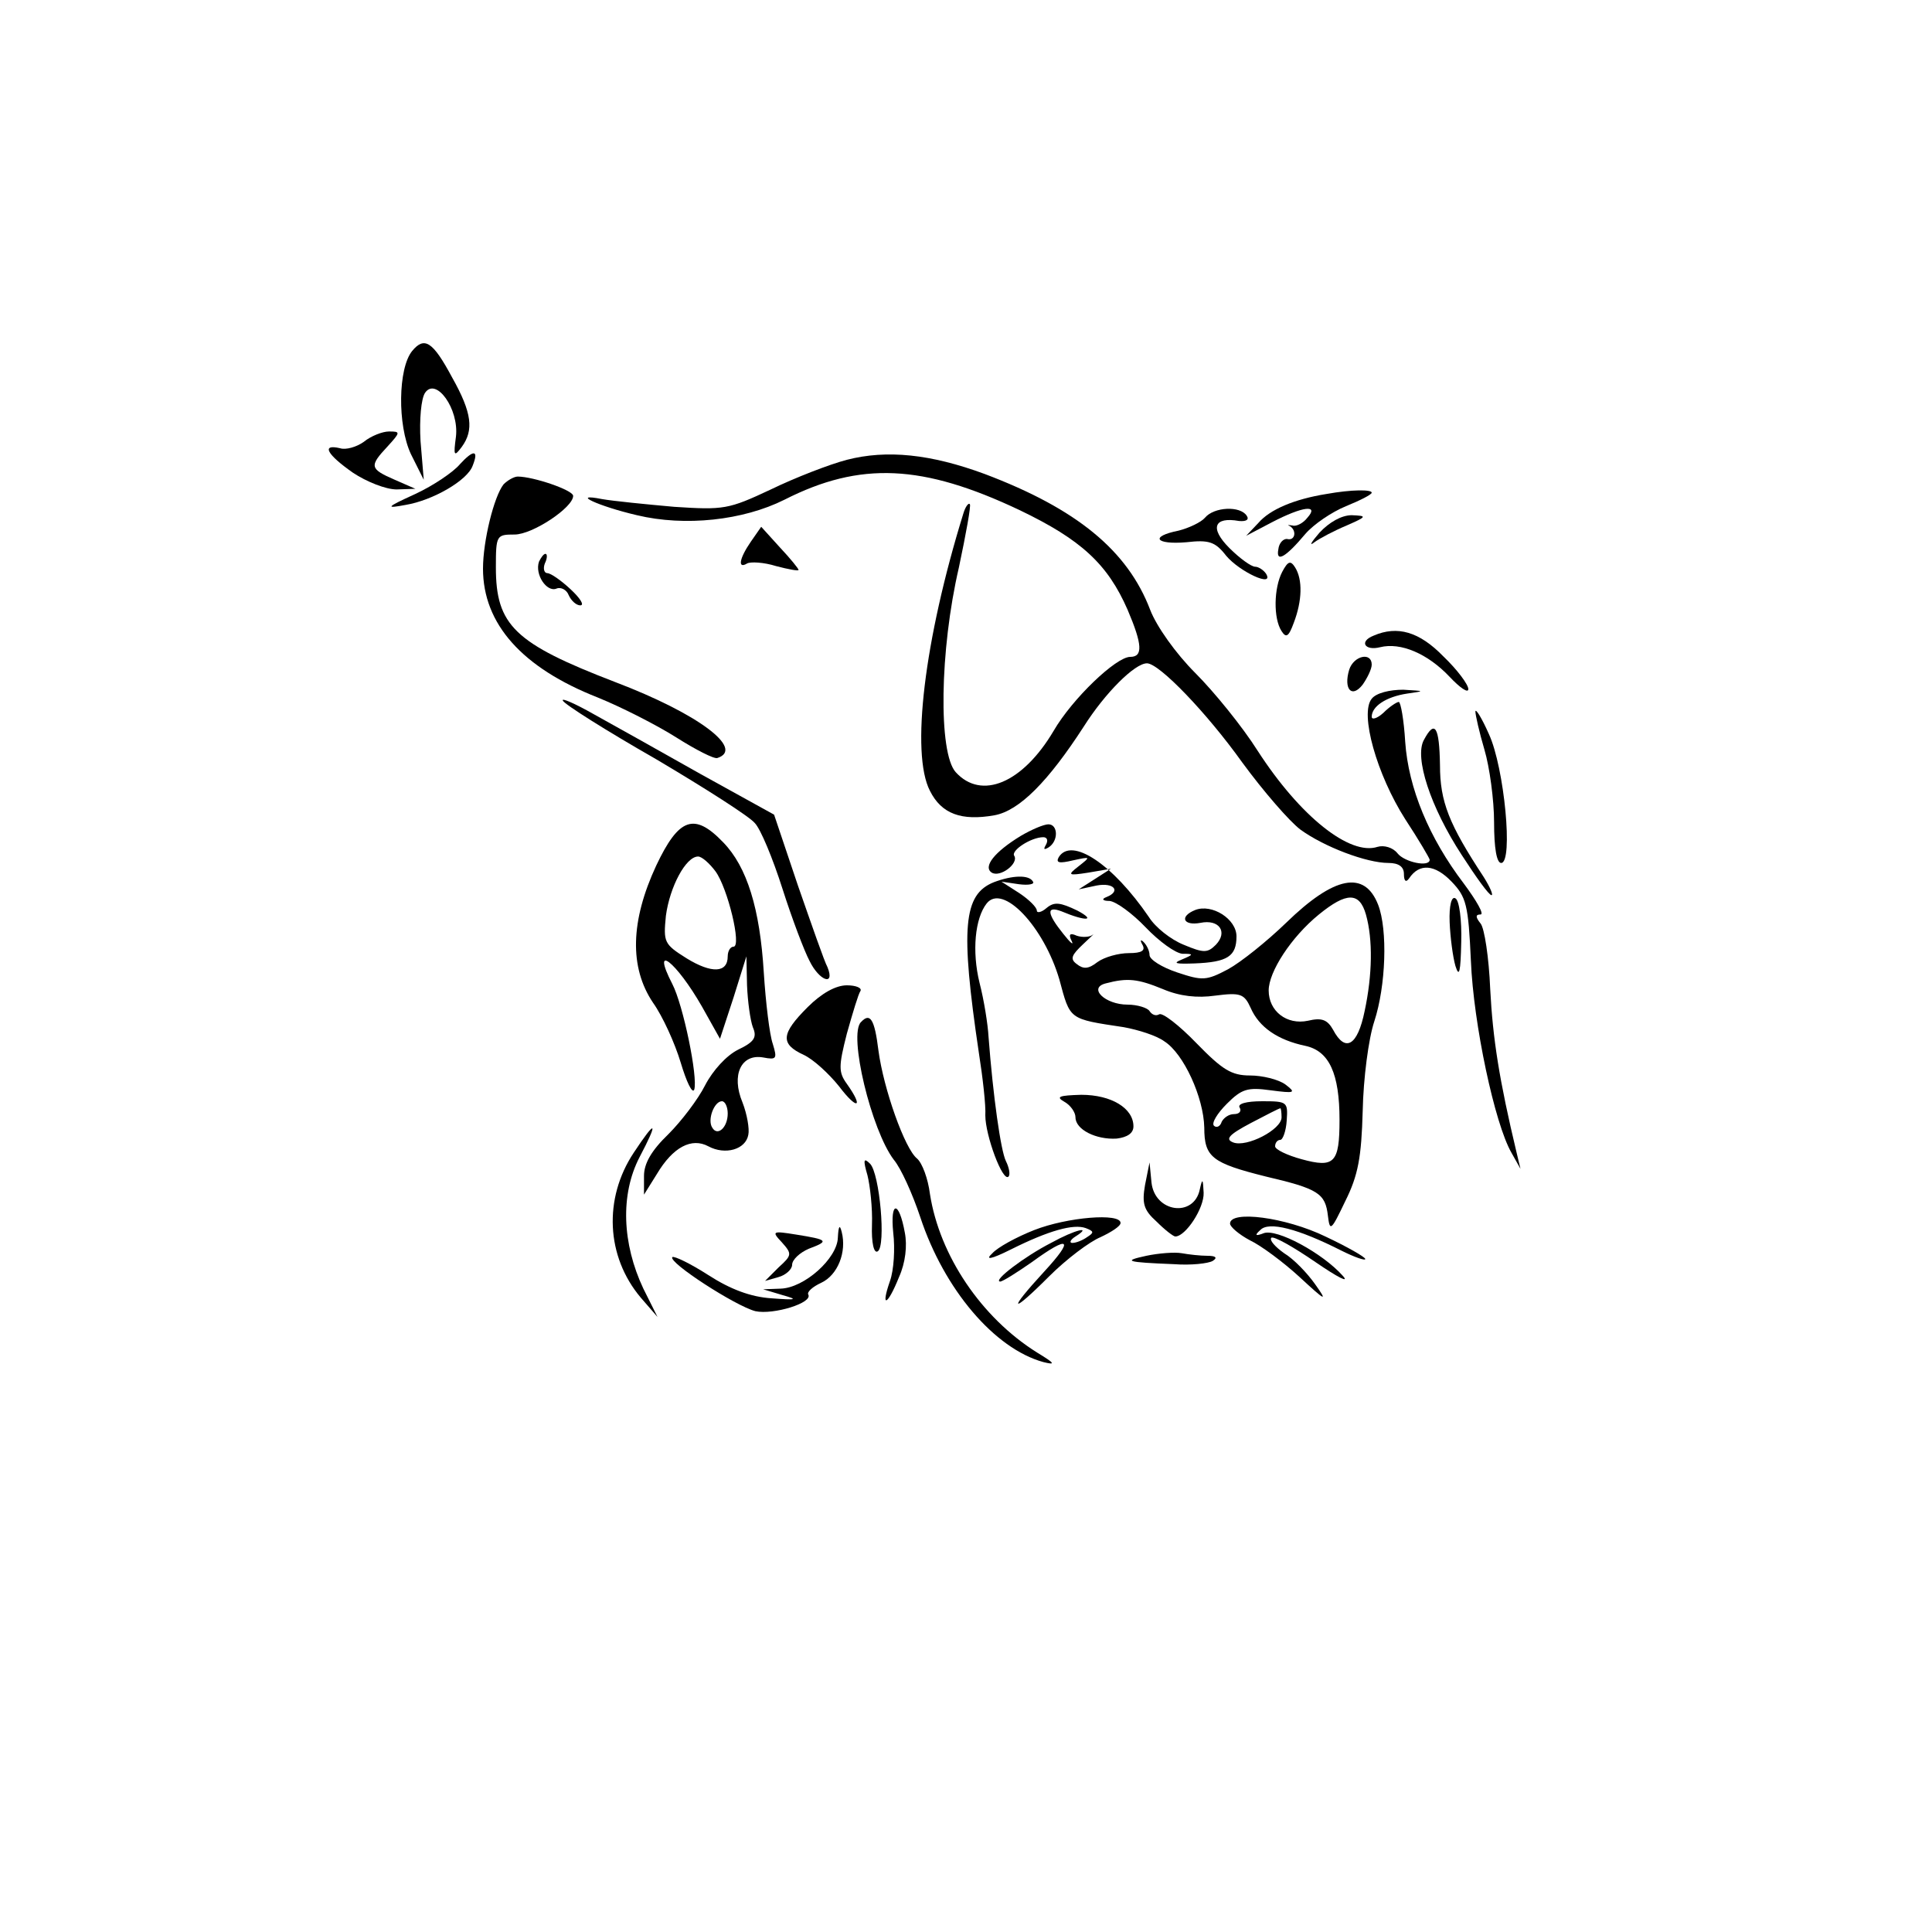 <?xml version="1.0" standalone="no"?>
<!DOCTYPE svg PUBLIC "-//W3C//DTD SVG 20010904//EN"
 "http://www.w3.org/TR/2001/REC-SVG-20010904/DTD/svg10.dtd">
<svg version="1.0" xmlns="http://www.w3.org/2000/svg"
 width="300pt" height="300pt" viewBox="0 0 300 300"
 preserveAspectRatio="xMidYMid meet">
<g transform="translate(0,300) scale(0.1,-0.1)"
fill="#000000" stroke="none">
<path d="M640 2455 c-22 -27 -23 -115 -2 -160 l20 -40 -5 60 c-2 34 1 66 7 75
17 25 53 -25 48 -68 -4 -30 -3 -32 9 -16 19 26 16 53 -15 108 -30 56 -43 64
-62 41z"/>
<path d="M565 2314 c-11 -8 -28 -13 -37 -10 -30 7 -20 -10 20 -38 21 -14 51
-26 68 -26 l29 1 -32 14 c-39 17 -40 21 -11 52 20 22 20 23 2 23 -10 0 -28 -7
-39 -16z"/>
<path d="M714 2279 c-10 -12 -41 -33 -69 -46 -46 -21 -47 -23 -15 -17 42 7 96
38 104 61 10 25 1 25 -20 2z"/>
<path d="M1315 2286 c-27 -7 -81 -28 -118 -46 -66 -31 -73 -32 -150 -27 -45 4
-95 9 -112 12 -51 10 -6 -11 54 -25 75 -18 165 -8 229 24 118 60 215 55 365
-16 96 -46 137 -84 168 -155 23 -54 24 -73 4 -73 -22 0 -90 -65 -119 -115 -48
-81 -112 -108 -152 -64 -27 30 -25 189 5 318 11 52 19 96 17 98 -2 3 -7 -4
-10 -14 -61 -197 -82 -373 -52 -431 18 -36 49 -47 100 -38 39 7 84 53 139 138
33 52 79 98 98 98 19 0 93 -77 148 -154 33 -45 73 -91 90 -104 37 -27 103 -52
137 -52 16 0 24 -6 24 -17 0 -11 3 -14 8 -7 16 24 40 22 66 -5 23 -24 26 -36
30 -123 4 -98 37 -253 63 -298 l14 -25 -6 25 c-27 113 -37 177 -41 254 -2 49
-9 95 -15 102 -8 10 -8 14 0 14 6 0 -6 21 -26 48 -54 71 -86 148 -91 220 -2
34 -7 62 -10 62 -3 0 -14 -7 -24 -17 -10 -9 -18 -11 -18 -6 0 16 22 31 55 36
28 4 28 4 -6 6 -21 0 -42 -5 -49 -14 -19 -23 8 -118 52 -187 21 -32 38 -61 38
-63 0 -12 -39 -4 -50 10 -7 9 -21 13 -31 10 -43 -14 -120 47 -186 149 -24 38
-68 92 -97 121 -30 30 -60 72 -70 98 -35 92 -114 157 -257 211 -84 31 -152 38
-214 22z"/>
<path d="M782 2248 c-15 -19 -32 -88 -32 -131 0 -86 61 -154 178 -200 37 -15
92 -43 122 -62 30 -19 59 -34 64 -32 43 14 -30 69 -159 118 -156 60 -185 88
-185 178 0 50 1 51 29 51 28 0 91 42 91 60 0 9 -62 30 -86 30 -6 0 -16 -6 -22
-12z"/>
<path d="M2060 2233 c-50 -8 -88 -24 -106 -45 l-19 -20 40 21 c48 25 74 28 55
7 -6 -8 -17 -14 -23 -12 -7 1 -9 1 -4 -1 11 -7 8 -23 -4 -20 -6 1 -13 -6 -14
-16 -4 -21 11 -13 42 24 13 15 41 34 63 43 22 9 40 18 40 21 0 5 -31 5 -70 -2z"/>
<path d="M1871 2196 c-6 -7 -25 -16 -41 -20 -45 -9 -36 -22 12 -18 35 4 45 1
62 -21 21 -25 75 -50 62 -28 -4 6 -12 11 -17 11 -6 0 -24 13 -40 29 -31 31
-24 49 15 42 11 -1 16 2 12 8 -10 16 -51 14 -65 -3z"/>
<path d="M2049 2173 c-13 -15 -17 -22 -8 -15 8 6 31 18 50 26 32 14 32 15 8
16 -16 0 -35 -11 -50 -27z"/>
<path d="M1166 2159 c-18 -26 -21 -43 -6 -34 5 3 26 2 45 -4 19 -5 35 -8 35
-6 0 2 -13 18 -29 35 l-29 32 -16 -23z"/>
<path d="M837 2128 c-7 -20 12 -48 27 -42 7 3 16 -2 19 -10 4 -9 12 -16 18
-16 7 0 0 11 -15 25 -15 14 -31 25 -36 25 -5 0 -7 7 -4 15 4 8 4 15 1 15 -3 0
-7 -6 -10 -12z"/>
<path d="M1991 2112 c-13 -25 -14 -72 -1 -92 7 -11 11 -9 19 13 13 34 14 67 2
86 -7 11 -11 10 -20 -7z"/>
<path d="M2133 2013 c-23 -9 -14 -24 10 -18 32 8 74 -10 108 -46 16 -17 29
-26 29 -19 0 7 -17 30 -39 51 -37 38 -71 48 -108 32z"/>
<path d="M2095 1960 c-9 -30 4 -45 21 -23 7 10 14 24 14 31 0 20 -28 14 -35
-8z"/>
<path d="M874 1912 c3 -6 68 -47 145 -91 76 -45 145 -89 153 -99 9 -9 28 -55
43 -102 15 -47 34 -97 42 -112 15 -31 40 -40 28 -10 -5 9 -25 67 -46 127 l-37
110 -114 63 c-62 35 -137 77 -166 93 -30 17 -51 26 -48 21z"/>
<path d="M2291 1895 c0 -5 6 -32 14 -59 8 -27 15 -78 15 -113 0 -40 4 -63 11
-63 19 0 5 148 -19 200 -11 25 -21 41 -21 35z"/>
<path d="M2211 1851 c-15 -27 10 -104 59 -179 22 -34 42 -62 46 -62 3 0 -2 12
-12 28 -54 82 -68 117 -68 174 -1 60 -8 71 -25 39z"/>
<path d="M1019 1656 c-40 -86 -42 -158 -5 -213 15 -21 34 -63 43 -93 9 -30 18
-49 21 -42 6 19 -17 131 -34 164 -34 66 6 35 46 -35 l28 -50 21 64 20 64 1
-45 c1 -25 5 -54 9 -65 7 -16 2 -23 -23 -35 -18 -9 -39 -32 -51 -55 -11 -22
-37 -56 -57 -76 -27 -26 -38 -46 -38 -65 l0 -29 20 32 c25 42 54 57 80 43 26
-14 58 -5 62 18 2 9 -2 32 -9 50 -18 43 -2 76 32 70 21 -4 22 -2 15 21 -5 14
-11 64 -14 111 -6 99 -26 164 -63 202 -45 47 -69 38 -104 -36z m92 -9 c19 -26
41 -117 28 -117 -5 0 -9 -7 -9 -15 0 -26 -25 -27 -64 -3 -35 22 -36 25 -32 66
6 45 31 92 50 92 6 0 18 -11 27 -23z m19 -376 c0 -22 -16 -36 -24 -22 -8 12 3
41 15 41 5 0 9 -9 9 -19z"/>
<path d="M1585 1702 c-41 -25 -59 -48 -45 -57 13 -8 42 14 35 26 -6 8 26 29
45 29 6 0 8 -5 4 -12 -4 -7 -3 -8 4 -4 16 10 15 36 0 36 -7 0 -26 -8 -43 -18z"/>
<path d="M1644 1669 c-5 -9 1 -10 22 -5 28 6 28 6 9 -9 -18 -14 -17 -15 15
-10 l35 6 -25 -16 -25 -16 28 6 c27 5 38 -9 15 -18 -8 -3 -6 -6 5 -6 10 -1 35
-19 56 -41 21 -22 46 -40 57 -41 18 0 18 -1 -1 -9 -15 -6 -9 -7 20 -6 51 2 65
11 65 42 0 27 -38 51 -64 41 -25 -10 -19 -25 8 -20 29 6 43 -14 24 -34 -13
-13 -19 -13 -50 0 -20 8 -44 27 -54 43 -56 82 -120 125 -140 93z"/>
<path d="M1543 1630 c-47 -19 -52 -70 -23 -265 6 -38 11 -82 10 -97 0 -31 27
-104 36 -95 3 3 1 14 -4 24 -8 16 -20 101 -27 193 -1 19 -7 57 -14 84 -12 49
-7 100 11 123 25 32 89 -36 113 -118 17 -63 14 -61 100 -74 22 -4 51 -13 63
-22 30 -19 61 -87 62 -134 0 -46 12 -55 96 -76 81 -19 92 -26 96 -61 3 -25 5
-23 27 23 20 40 25 68 27 140 1 50 9 112 18 139 18 55 21 142 6 181 -21 54
-68 45 -143 -28 -30 -29 -70 -61 -90 -72 -34 -18 -40 -18 -79 -5 -24 8 -43 20
-43 27 0 6 -4 15 -9 20 -5 5 -6 3 -2 -4 5 -9 -1 -13 -21 -13 -16 0 -38 -6 -49
-14 -14 -11 -22 -11 -32 -3 -11 8 -8 14 10 31 13 12 19 18 14 14 -4 -3 -15 -4
-24 -1 -11 5 -13 2 -8 -8 4 -8 -2 -3 -13 11 -25 31 -27 44 -3 35 38 -16 55
-15 25 1 -27 13 -36 14 -48 4 -8 -7 -15 -8 -15 -4 0 5 -12 17 -27 27 l-28 18
27 -4 c15 -2 25 0 22 4 -6 11 -32 10 -61 -1z m578 -50 c11 -39 10 -94 -2 -150
-11 -54 -30 -65 -49 -29 -9 16 -18 19 -39 14 -33 -7 -61 15 -61 47 0 29 35 83
78 118 43 35 63 35 73 0z m-315 -116 c26 -11 53 -14 81 -10 39 5 45 3 55 -19
13 -30 42 -50 85 -59 37 -8 53 -43 53 -115 0 -67 -8 -75 -59 -61 -22 6 -41 15
-41 20 0 6 4 10 8 10 4 0 9 14 10 30 2 29 1 30 -38 30 -25 0 -39 -4 -35 -10 3
-5 0 -10 -9 -10 -8 0 -16 -6 -19 -12 -2 -7 -8 -10 -12 -6 -4 4 5 19 20 34 23
23 32 26 68 21 38 -5 40 -4 23 9 -11 8 -36 14 -55 14 -29 0 -43 9 -83 50 -27
28 -53 48 -58 45 -5 -3 -11 -1 -15 5 -3 5 -19 10 -34 10 -35 0 -62 26 -34 33
34 9 50 7 89 -9z m184 -199 c0 -19 -54 -47 -75 -39 -13 5 -7 12 27 30 23 12
44 23 46 23 1 1 2 -6 2 -14z"/>
<path d="M2251 1568 c1 -24 5 -54 9 -68 6 -19 8 -9 9 37 1 34 -3 65 -9 68 -6
4 -10 -11 -9 -37z"/>
<path d="M1254 1436 c-41 -41 -43 -57 -6 -74 15 -7 39 -29 55 -49 28 -37 39
-34 12 4 -13 18 -13 27 0 78 9 32 18 62 21 66 3 5 -7 9 -21 9 -17 0 -39 -12
-61 -34z"/>
<path d="M1337 1413 c-20 -19 16 -168 51 -214 11 -13 29 -53 41 -89 37 -112
115 -204 191 -225 20 -5 18 -2 -10 15 -86 54 -151 150 -166 246 -3 24 -12 48
-20 55 -19 15 -52 108 -60 168 -6 49 -13 59 -27 44z"/>
<path d="M1653 1289 c9 -5 17 -16 17 -24 0 -19 32 -35 64 -33 16 2 26 8 26 19
0 28 -34 49 -81 49 -35 -1 -40 -3 -26 -11z"/>
<path d="M984 1210 c-47 -71 -43 -161 11 -225 l26 -30 -22 44 c-33 70 -36 146
-6 204 30 57 26 60 -9 7z"/>
<path d="M1347 1175 c4 -16 8 -51 7 -77 -1 -28 3 -45 9 -41 13 8 3 121 -12
136 -10 10 -11 6 -4 -18z"/>
<path d="M1778 1160 c-5 -29 -2 -39 18 -57 13 -13 26 -23 29 -23 16 0 45 44
44 68 -1 22 -2 23 -6 5 -9 -44 -70 -36 -75 11 l-3 31 -7 -35z"/>
<path d="M1387 1086 c3 -25 1 -58 -5 -75 -15 -43 -4 -39 14 6 10 22 13 49 9
69 -9 50 -23 50 -18 0z"/>
<path d="M1606 1090 c-28 -11 -57 -27 -65 -36 -12 -11 -3 -10 29 6 58 29 97
40 116 33 13 -5 13 -7 2 -14 -7 -5 -17 -9 -23 -9 -5 0 -3 5 5 10 27 17 0 11
-38 -10 -41 -21 -91 -59 -79 -60 4 0 26 14 49 30 59 43 67 37 19 -15 -57 -62
-52 -67 8 -7 27 27 63 54 80 61 17 8 31 17 31 22 0 16 -83 9 -134 -11z"/>
<path d="M1910 1100 c0 -5 14 -17 31 -26 17 -8 52 -34 77 -57 41 -38 44 -39
24 -11 -12 17 -33 39 -48 48 -14 10 -23 20 -20 24 4 3 34 -14 69 -38 35 -24
53 -33 42 -21 -31 35 -103 74 -123 66 -13 -5 -14 -3 -5 5 13 14 59 2 126 -32
20 -10 37 -16 37 -13 0 3 -28 19 -62 35 -62 30 -148 41 -148 20z"/>
<path d="M1301 1078 c-1 -32 -52 -78 -89 -79 l-27 -1 30 -9 c25 -7 22 -8 -17
-5 -32 2 -64 14 -98 36 -28 18 -53 30 -56 28 -7 -8 98 -76 129 -84 28 -6 90
13 82 26 -2 4 7 12 20 18 26 12 40 48 32 79 -3 12 -5 10 -6 -9z"/>
<path d="M1214 1071 c16 -18 16 -20 -5 -39 l-21 -21 21 6 c11 3 21 12 21 19 0
8 12 19 26 25 32 12 30 14 -20 22 -37 6 -38 5 -22 -12z"/>
<path d="M1780 1050 c-37 -8 -32 -10 43 -13 26 -2 53 1 60 5 8 5 5 8 -8 8 -11
0 -29 2 -40 4 -11 2 -36 0 -55 -4z"/>
</g>
</svg>
